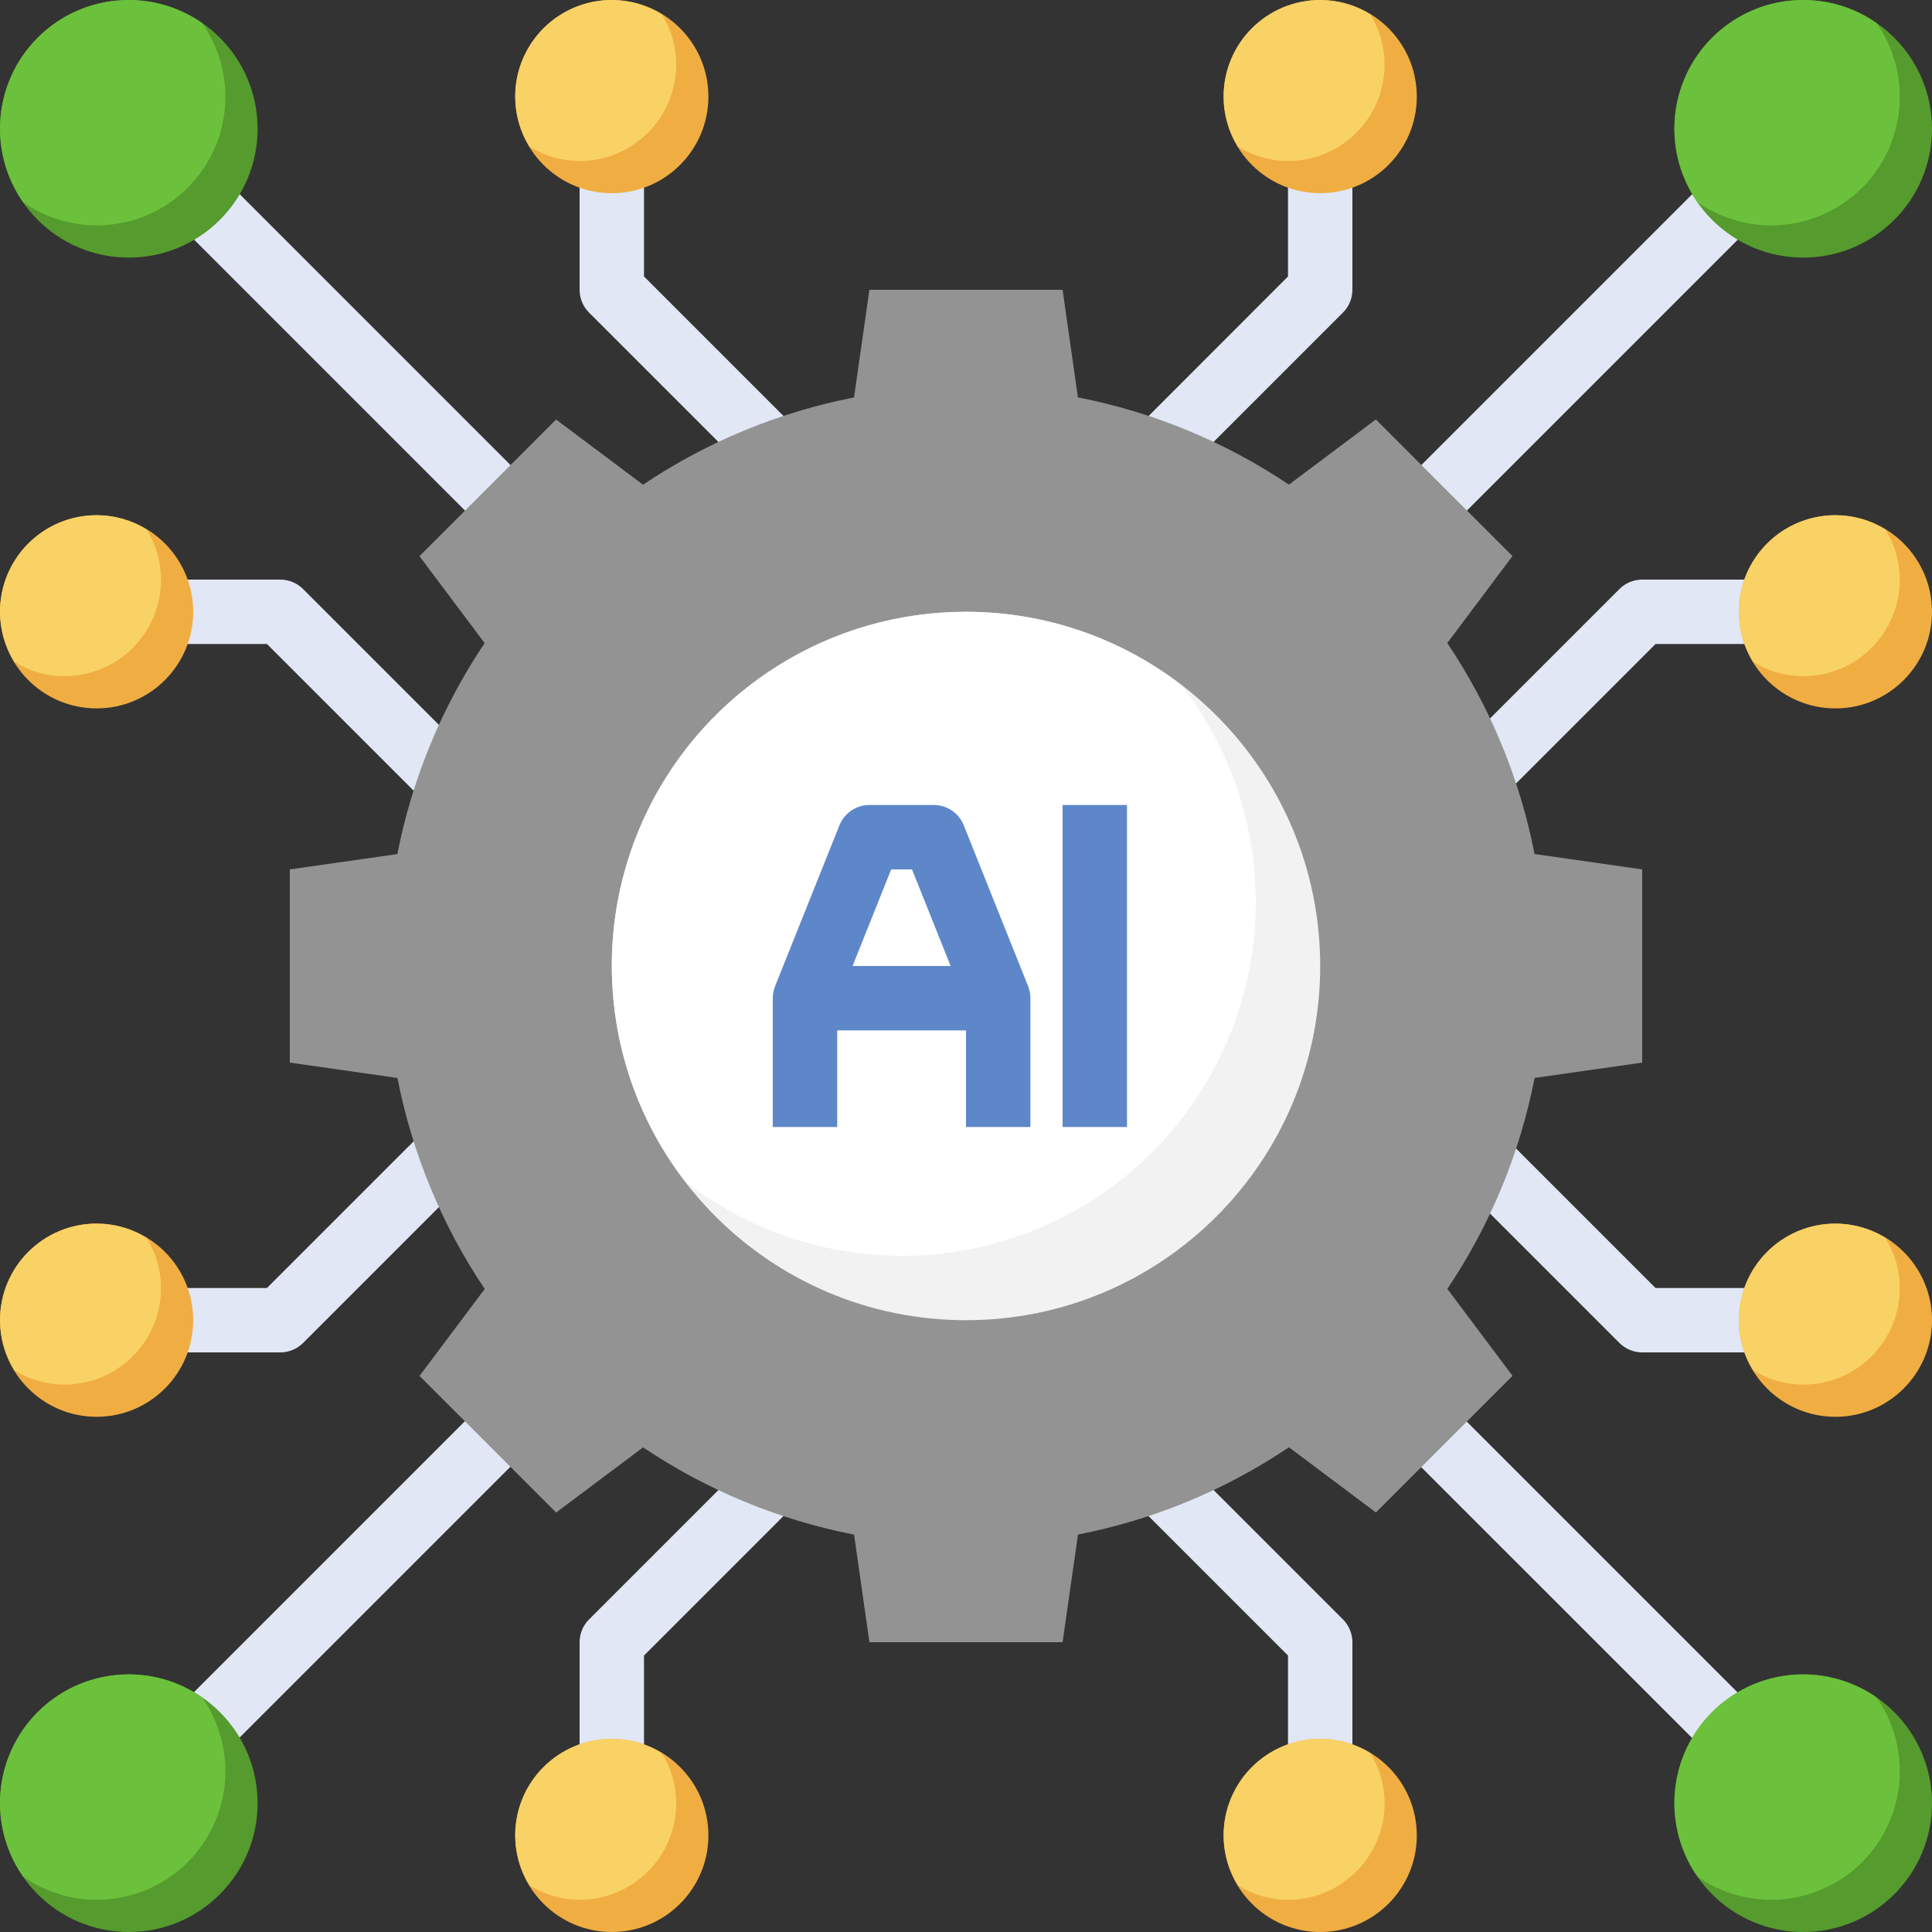 <svg width="480" height="480" viewBox="0 0 480 480" fill="none" xmlns="http://www.w3.org/2000/svg">
<rect x="0" y="0" width="480" height="480" fill="#333333" stroke="none"/>
<path d="M346.304 122.368L423.704 44.968L435.016 56.28L357.616 133.68L346.304 122.368ZM292.872 118.44L281.6 107.128L320 68.688V40H336V72C336 74.122 335.156 76.156 333.656 77.656L292.872 118.44ZM369.912 201.4L358.6 190.088L402.344 146.344C403.844 144.844 405.878 144 408 144H440V160H411.312L369.912 201.4ZM188.96 120.272L146.344 77.656C144.844 76.156 144 74.122 144 72V40H160V68.688L200.272 108.96L188.96 120.272ZM107.304 200.976L66.328 160H45.64V144H69.64C71.762 144 73.796 144.844 75.296 146.344L118.616 189.664L107.304 200.976ZM45.136 56.456L56.448 45.144L132.552 121.256L121.24 132.568L45.136 56.456ZM348.432 359.84L359.744 348.52L434.576 423.352L423.264 434.664L348.432 359.84ZM336 440H320V411.312L280.888 372.2L292.2 360.888L333.656 402.344C335.156 403.844 336 405.878 336 408V440ZM440 336H408C405.878 336 403.844 335.156 402.344 333.656L358.6 289.912L369.912 278.6L411.312 320H440V336ZM160 440H144V408C144 405.878 144.844 403.844 146.344 402.344L187.8 360.888L199.112 372.2L160 411.312V440ZM69.64 336H45.64V320H66.328L107.304 279.024L118.616 290.336L75.296 333.656C73.796 335.156 71.762 336 69.64 336ZM43.912 424.688L119.56 349.04L130.872 360.352L55.224 436L43.912 424.688Z" fill="#E2E7F6"/>
<path d="M408 264V216L381.256 212.176C377.597 193.433 370.225 175.612 359.576 159.76L375.768 138.16L341.824 104.216L320.224 120.408C304.372 109.759 286.551 102.387 267.808 98.728L264 72H216L212.176 98.744C193.433 102.403 175.612 109.775 159.76 120.424L138.16 104.232L104.216 138.176L120.408 159.776C109.759 175.628 102.387 193.449 98.728 212.192L72 216V264L98.744 267.824C102.403 286.567 109.775 304.388 120.424 320.24L104.232 341.84L138.176 375.784L159.776 359.592C175.628 370.241 193.449 377.613 212.192 381.272L216 408H264L267.824 381.256C286.567 377.597 304.388 370.225 320.24 359.576L341.84 375.768L375.784 341.824L359.592 320.224C370.241 304.372 377.613 286.551 381.272 267.808L408 264Z" fill="#939393"/>
<path d="M240 328C288.601 328 328 288.601 328 240C328 191.399 288.601 152 240 152C191.399 152 152 191.399 152 240C152 288.601 191.399 328 240 328Z" fill="#F2F2F2"/>
<path d="M240 152C223.56 151.981 207.443 156.573 193.482 165.254C179.521 173.936 168.274 186.359 161.02 201.112C153.765 215.866 150.794 232.358 152.444 248.716C154.094 265.073 160.298 280.64 170.352 293.648C187.266 306.72 208.365 313.181 229.698 311.82C251.032 310.459 271.138 301.37 286.254 286.254C301.37 271.138 310.459 251.032 311.82 229.698C313.181 208.365 306.72 187.266 293.648 170.352C278.297 158.451 259.424 151.995 240 152Z" fill="white"/>
<path d="M239.432 205.024C238.837 203.54 237.811 202.268 236.486 201.372C235.162 200.477 233.599 199.999 232 200H216C214.401 199.999 212.838 200.477 211.514 201.372C210.189 202.268 209.163 203.54 208.568 205.024L192.568 245.024C192.193 245.971 192 246.981 192 248V280H208V256H240V280H256V248C256 246.981 255.807 245.971 255.432 245.024L239.432 205.024ZM221.416 216H226.584L236.184 240H211.816L221.416 216ZM264 200H280V280H264V200Z" fill="#5E87CA"/>
<path d="M448 64C465.673 64 480 49.673 480 32C480 14.327 465.673 0 448 0C430.327 0 416 14.327 416 32C416 49.673 430.327 64 448 64Z" fill="#559B2D"/>
<path d="M448 3.49824e-05C442.155 -0.009 436.419 1.586 431.417 4.611C426.416 7.636 422.34 11.975 419.633 17.156C416.926 22.337 415.692 28.161 416.066 33.995C416.44 39.828 418.406 45.447 421.752 50.24C427.905 54.539 435.375 56.535 442.852 55.878C450.329 55.22 457.336 51.951 462.645 46.644C467.953 41.337 471.223 34.33 471.882 26.853C472.541 19.376 470.546 11.906 466.248 5.752C460.9 2.008 454.529 -0 448 3.49824e-05Z" fill="#6BC13B"/>
<path d="M328 48C341.255 48 352 37.255 352 24C352 10.745 341.255 0 328 0C314.745 0 304 10.745 304 24C304 37.255 314.745 48 328 48Z" fill="#F0AE42"/>
<path d="M304 24C304.015 28.395 305.25 32.699 307.568 36.432C311.301 38.75 315.605 39.985 320 40C326.365 40 332.47 37.471 336.971 32.971C341.471 28.47 344 22.365 344 16C343.985 11.605 342.75 7.301 340.432 3.568C336.699 1.25 332.395 0.015 328 0C321.635 0 315.53 2.529 311.029 7.029C306.529 11.53 304 17.635 304 24Z" fill="#F9D266"/>
<path d="M456 176C469.255 176 480 165.255 480 152C480 138.745 469.255 128 456 128C442.745 128 432 138.745 432 152C432 165.255 442.745 176 456 176Z" fill="#F0AE42"/>
<path d="M432 152C432.015 156.395 433.25 160.699 435.568 164.432C439.301 166.75 443.605 167.985 448 168C454.365 168 460.47 165.471 464.971 160.971C469.471 156.47 472 150.365 472 144C471.985 139.605 470.75 135.301 468.432 131.568C464.699 129.25 460.395 128.015 456 128C449.635 128 443.53 130.529 439.029 135.029C434.529 139.53 432 145.635 432 152Z" fill="#F9D266"/>
<path d="M32 64C49.673 64 64 49.673 64 32C64 14.327 49.673 0 32 0C14.327 0 0 14.327 0 32C0 49.673 14.327 64 32 64Z" fill="#559B2D"/>
<path d="M32 3.49824e-05C26.155 -0.009 20.419 1.586 15.417 4.611C10.416 7.636 6.34 11.975 3.633 17.156C0.926 22.337 -0.308 28.161 0.066 33.995C0.44 39.828 2.406 45.447 5.752 50.24C11.905 54.539 19.375 56.535 26.852 55.878C34.329 55.22 41.337 51.951 46.645 46.644C51.953 41.337 55.223 34.33 55.882 26.853C56.541 19.376 54.546 11.906 50.248 5.752C44.9 2.008 38.529 -0 32 3.49824e-05Z" fill="#6BC13B"/>
<path d="M152 48C165.255 48 176 37.255 176 24C176 10.745 165.255 0 152 0C138.745 0 128 10.745 128 24C128 37.255 138.745 48 152 48Z" fill="#F0AE42"/>
<path d="M128 24C128.015 28.395 129.25 32.699 131.568 36.432C135.301 38.75 139.605 39.985 144 40C150.365 40 156.47 37.471 160.971 32.971C165.471 28.47 168 22.365 168 16C167.985 11.605 166.75 7.301 164.432 3.568C160.699 1.25 156.395 0.015 152 0C145.635 0 139.53 2.529 135.029 7.029C130.529 11.53 128 17.635 128 24Z" fill="#F9D266"/>
<path d="M24 176C37.255 176 48 165.255 48 152C48 138.745 37.255 128 24 128C10.745 128 0 138.745 0 152C0 165.255 10.745 176 24 176Z" fill="#F0AE42"/>
<path d="M0 152C0.015 156.395 1.25 160.699 3.568 164.432C7.301 166.75 11.605 167.985 16 168C22.365 168 28.47 165.471 32.971 160.971C37.471 156.47 40 150.365 40 144C39.985 139.605 38.75 135.301 36.432 131.568C32.699 129.25 28.395 128.015 24 128C17.635 128 11.53 130.529 7.029 135.029C2.529 139.53 0 145.635 0 152Z" fill="#F9D266"/>
<path d="M448 480C465.673 480 480 465.673 480 448C480 430.327 465.673 416 448 416C430.327 416 416 430.327 416 448C416 465.673 430.327 480 448 480Z" fill="#559B2D"/>
<path d="M448 416C442.155 415.991 436.419 417.586 431.417 420.611C426.416 423.636 422.34 427.975 419.633 433.156C416.926 438.337 415.692 444.161 416.066 449.994C416.44 455.828 418.406 461.447 421.752 466.24C427.905 470.539 435.375 472.535 442.852 471.878C450.329 471.22 457.336 467.951 462.645 462.644C467.953 457.337 471.223 450.33 471.882 442.853C472.541 435.376 470.546 427.906 466.248 421.752C460.9 418.008 454.529 416 448 416Z" fill="#6BC13B"/>
<path d="M328 480C341.255 480 352 469.255 352 456C352 442.745 341.255 432 328 432C314.745 432 304 442.745 304 456C304 469.255 314.745 480 328 480Z" fill="#F0AE42"/>
<path d="M304 456C304.015 460.395 305.25 464.699 307.568 468.432C311.301 470.75 315.605 471.985 320 472C326.365 472 332.47 469.471 336.971 464.971C341.471 460.47 344 454.365 344 448C343.985 443.605 342.75 439.301 340.432 435.568C336.699 433.25 332.395 432.015 328 432C321.635 432 315.53 434.529 311.029 439.029C306.529 443.53 304 449.635 304 456Z" fill="#F9D266"/>
<path d="M456 352C469.255 352 480 341.255 480 328C480 314.745 469.255 304 456 304C442.745 304 432 314.745 432 328C432 341.255 442.745 352 456 352Z" fill="#F0AE42"/>
<path d="M432 328C432.015 332.395 433.25 336.699 435.568 340.432C439.301 342.75 443.605 343.985 448 344C454.365 344 460.47 341.471 464.971 336.971C469.471 332.47 472 326.365 472 320C471.985 315.605 470.75 311.301 468.432 307.568C464.699 305.25 460.395 304.015 456 304C449.635 304 443.53 306.529 439.029 311.029C434.529 315.53 432 321.635 432 328Z" fill="#F9D266"/>
<path d="M32 480C49.673 480 64 465.673 64 448C64 430.327 49.673 416 32 416C14.327 416 0 430.327 0 448C0 465.673 14.327 480 32 480Z" fill="#559B2D"/>
<path d="M32 416C26.155 415.991 20.419 417.586 15.417 420.611C10.416 423.636 6.34 427.975 3.633 433.156C0.926 438.337 -0.308 444.161 0.066 449.994C0.44 455.828 2.406 461.447 5.752 466.24C11.905 470.539 19.375 472.535 26.852 471.878C34.329 471.22 41.337 467.951 46.645 462.644C51.953 457.337 55.223 450.33 55.882 442.853C56.541 435.376 54.546 427.906 50.248 421.752C44.9 418.008 38.529 416 32 416Z" fill="#6BC13B"/>
<path d="M152 480C165.255 480 176 469.255 176 456C176 442.745 165.255 432 152 432C138.745 432 128 442.745 128 456C128 469.255 138.745 480 152 480Z" fill="#F0AE42"/>
<path d="M128 456C128.015 460.395 129.25 464.699 131.568 468.432C135.301 470.75 139.605 471.985 144 472C150.365 472 156.47 469.471 160.971 464.971C165.471 460.47 168 454.365 168 448C167.985 443.605 166.75 439.301 164.432 435.568C160.699 433.25 156.395 432.015 152 432C145.635 432 139.53 434.529 135.029 439.029C130.529 443.53 128 449.635 128 456Z" fill="#F9D266"/>
<path d="M24 352C37.255 352 48 341.255 48 328C48 314.745 37.255 304 24 304C10.745 304 0 314.745 0 328C0 341.255 10.745 352 24 352Z" fill="#F0AE42"/>
<path d="M0 328C0.015 332.395 1.25 336.699 3.568 340.432C7.301 342.75 11.605 343.985 16 344C22.365 344 28.47 341.471 32.971 336.971C37.471 332.47 40 326.365 40 320C39.985 315.605 38.75 311.301 36.432 307.568C32.699 305.25 28.395 304.015 24 304C17.635 304 11.53 306.529 7.029 311.029C2.529 315.53 0 321.635 0 328Z" fill="#F9D266"/>
</svg>
